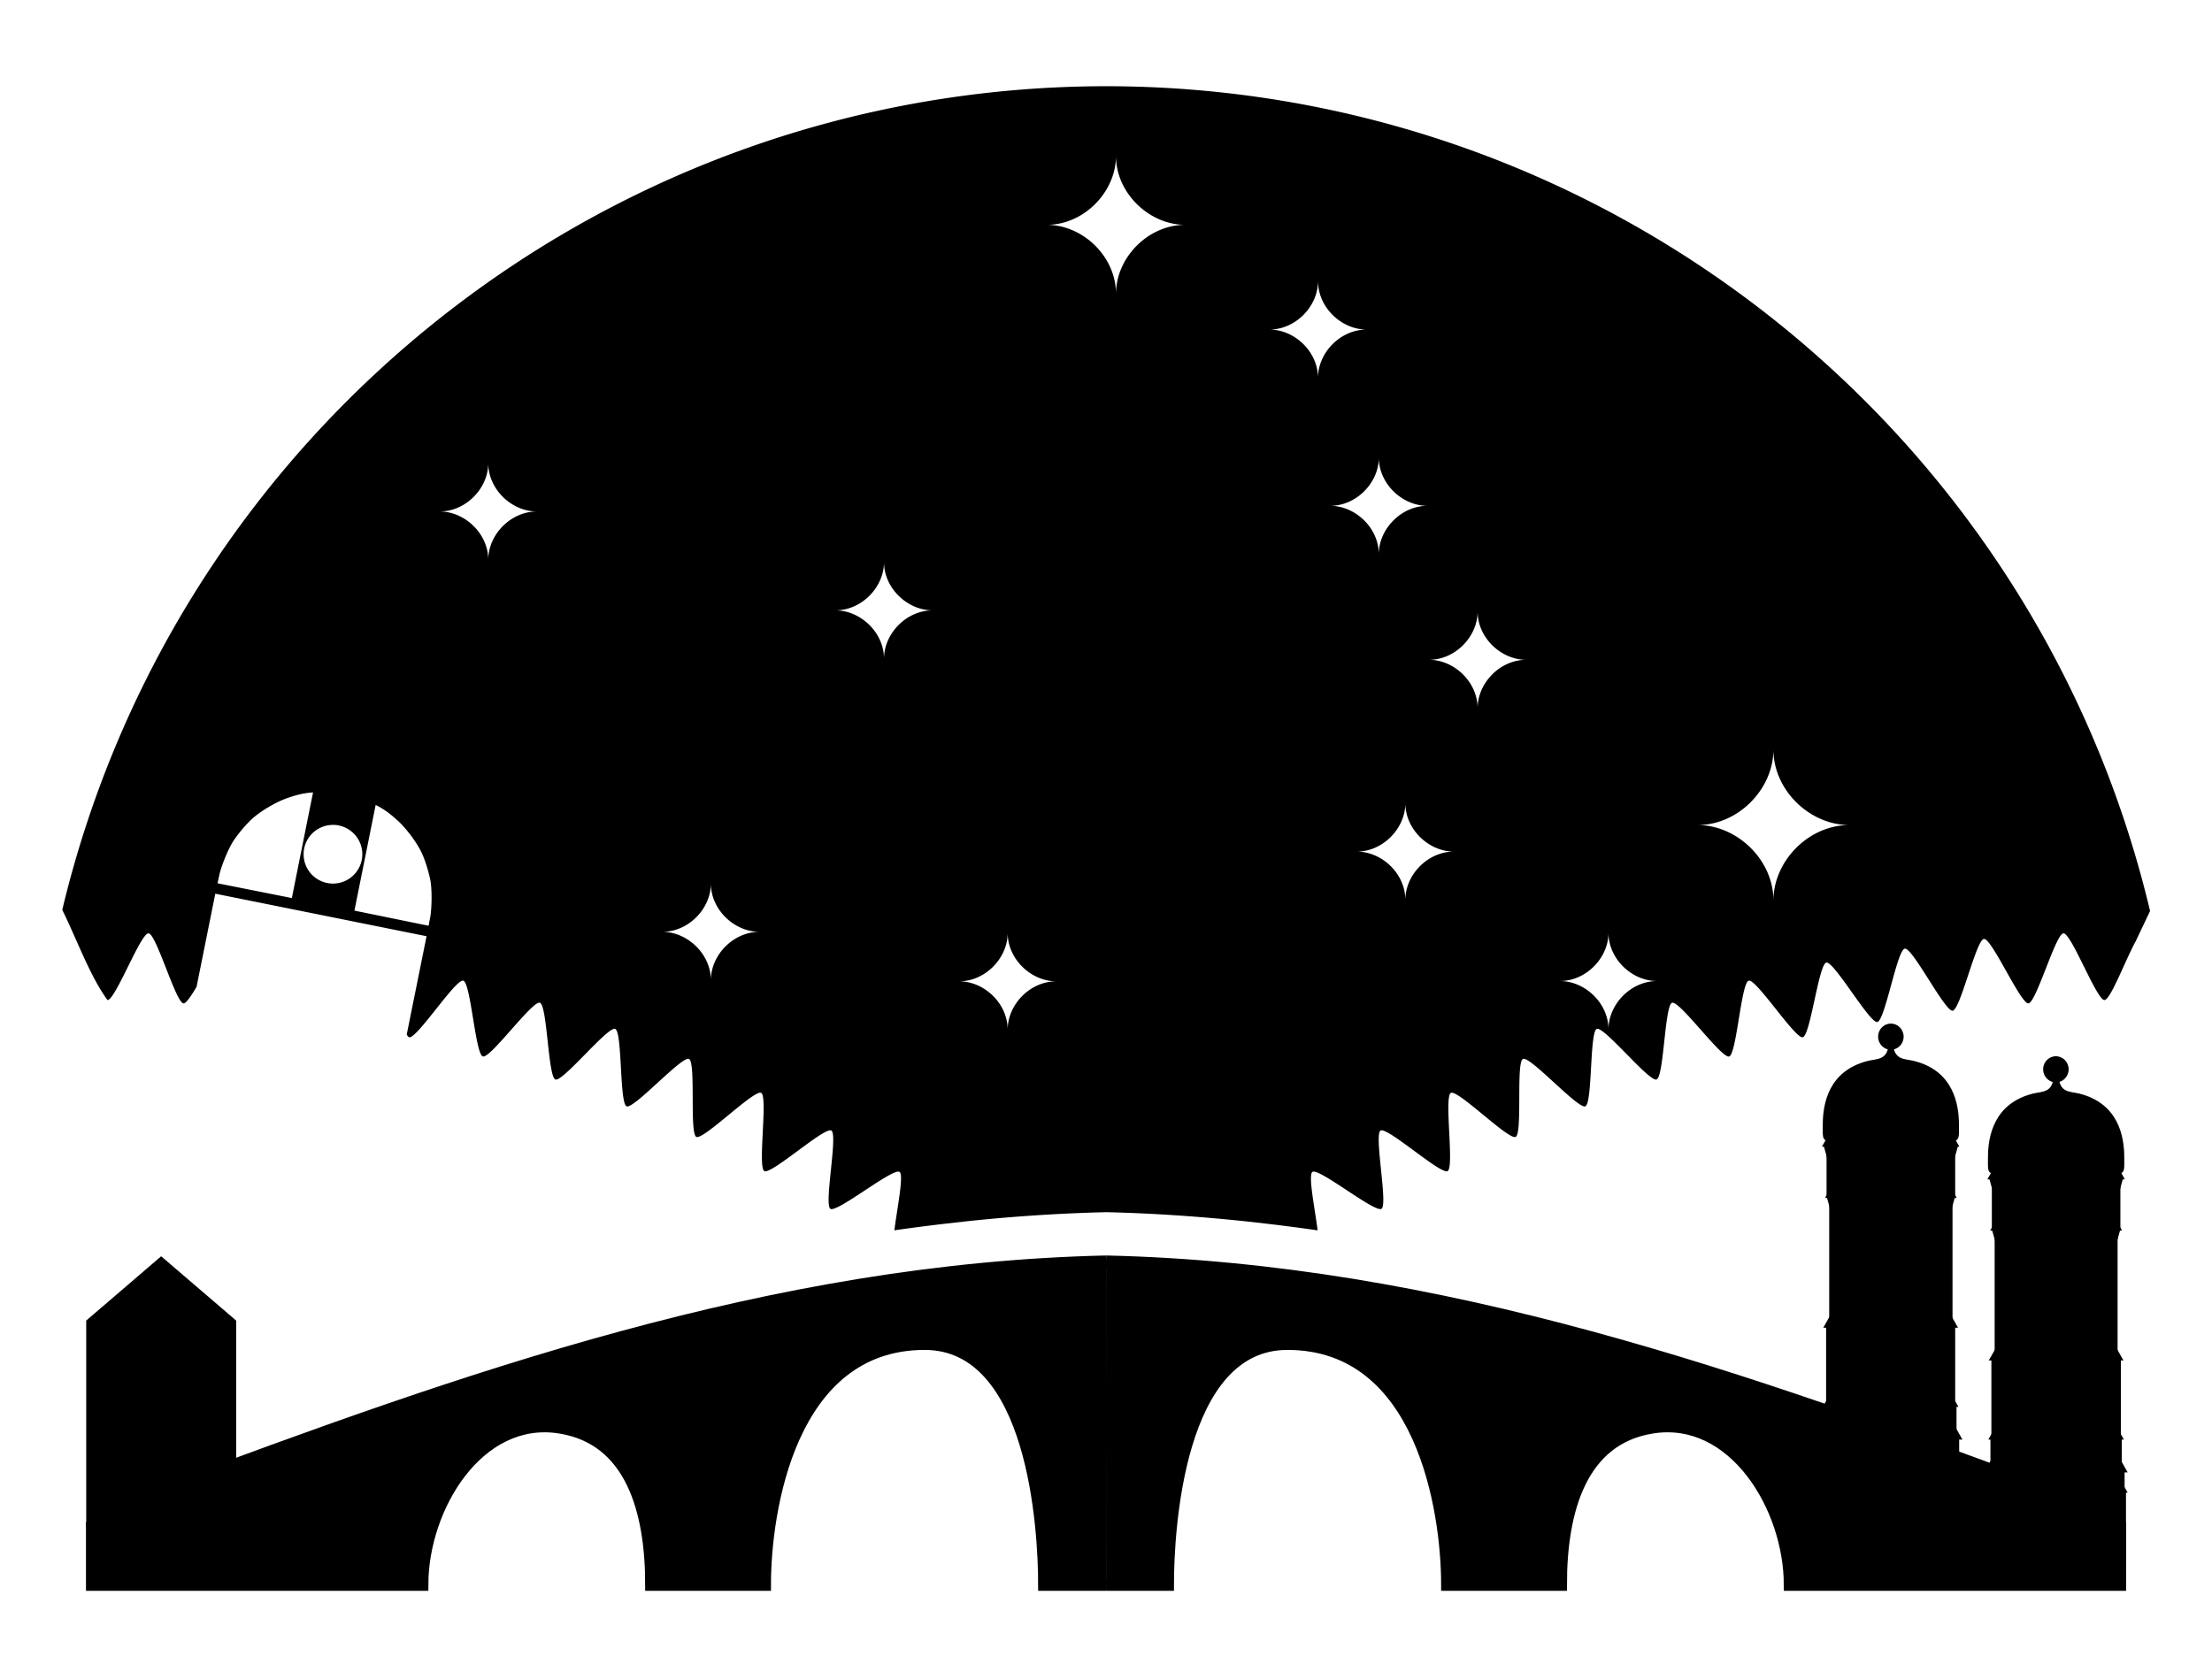 <svg width="178.866" height="134.6" viewBox="0 0 47.325 35.613" xmlns="http://www.w3.org/2000/svg"><path d="M23.662 1.845C12.99 1.853 3.788 9.194 1.332 19.47c.312.63.594 1.422.968 1.93.167.003.71-1.435.877-1.428.168.007.583 1.487.75 1.499.054.004.16-.156.278-.353l.401-1.994 4.52.91-.424 2.102c.018.033.035.056.052.06.163.038.995-1.254 1.157-1.211.162.042.258 1.576.42 1.622.16.047 1.059-1.2 1.219-1.15.16.052.174 1.588.333 1.643s1.121-1.142 1.278-1.083c.157.059.09 1.594.245 1.657.156.063 1.18-1.08 1.334-1.014.154.068.007 1.597.158 1.668.152.072 1.236-1.017 1.386-.942.15.075-.079 1.595.069 1.674.148.08 1.288-.951 1.433-.868.146.083-.162 1.589-.019 1.676.144.087 1.337-.882 1.478-.791.097.062-.051.775-.11 1.25a40.12 40.12 0 0 1 1.137-.147l.407-.046a36.599 36.599 0 0 1 2.983-.195c1.006.023 2 .092 2.982.195l.408.046c.38.044.76.093 1.138.148-.06-.476-.208-1.189-.11-1.251.14-.09 1.333.878 1.476.79.144-.086-.164-1.592-.019-1.675.146-.083 1.286.947 1.434.868s-.08-1.599.07-1.674c.15-.075 1.233 1.014 1.385.942.152-.07.004-1.6.158-1.668.153-.067 1.178 1.077 1.333 1.014.156-.063.09-1.598.246-1.657s1.12 1.138 1.278 1.083c.159-.055.173-1.591.333-1.642s1.059 1.196 1.22 1.15c.16-.047.257-1.581.419-1.623.162-.043.994 1.25 1.157 1.211.163-.038.34-1.564.504-1.598.164-.033.926 1.301 1.091 1.272.165-.03.422-1.545.588-1.57.166-.025.857 1.348 1.023 1.328.166-.02.503-1.52.67-1.536.166-.017.784 1.39.951 1.379.167-.012.583-1.491.75-1.499.167-.007.71 1.43.877 1.428.129-.002.448-.856.666-1.254l.31-.652C43.553 9.205 34.345 1.85 23.663 1.845zm.214 1.491c0 .797.712 1.475 1.482 1.475-.8 0-1.482.708-1.482 1.475 0-.797-.71-1.475-1.481-1.475.8 0 1.481-.708 1.481-1.475zm4.323 2.68c0 .56.498 1.036 1.039 1.036-.562 0-1.04.496-1.04 1.034 0-.559-.499-1.034-1.04-1.034.562 0 1.04-.497 1.04-1.035zm1.3 3.773c0 .56.5 1.035 1.04 1.035-.561 0-1.04.497-1.04 1.035 0-.56-.499-1.035-1.039-1.035.562 0 1.04-.497 1.04-1.035zm-19.053.121c0 .559.5 1.035 1.04 1.035-.562 0-1.04.497-1.04 1.035 0-.56-.499-1.035-1.04-1.035.562 0 1.04-.497 1.04-1.035zm8.467 2.117c0 .559.5 1.034 1.04 1.034-.562 0-1.04.497-1.04 1.035 0-.559-.5-1.035-1.04-1.035.562 0 1.04-.496 1.04-1.034zm12.7 1.058c0 .559.499 1.034 1.04 1.034-.562 0-1.04.498-1.04 1.036 0-.56-.5-1.036-1.04-1.036.562 0 1.04-.496 1.04-1.034zm6.329 2.954c0 .873.78 1.616 1.624 1.616-.877 0-1.624.775-1.624 1.615 0-.873-.78-1.615-1.623-1.615.877 0 1.623-.776 1.623-1.616zm-31.244.918c-.03.143-.367 1.827-.454 2.26l-1.59-.316.046-.211c.057-.216.198-.56.311-.721.096-.137.209-.277.34-.407.196-.194.548-.395.768-.474.193-.069.36-.118.579-.131zm23.369.23c0 .56.5 1.036 1.04 1.036-.562 0-1.04.496-1.04 1.034 0-.559-.499-1.034-1.04-1.034.562 0 1.04-.498 1.04-1.036zm-22.03.038c.197.097.333.208.484.346.172.159.42.48.526.734.07.171.12.344.156.507.041.193.038.564.007.785l-.04.213-1.587-.324.454-2.261zm-.938.427c.04-.002.08 0 .122.006l.032.007a.628.628 0 1 1-.154-.013zm8.11 1.254c0 .559.5 1.034 1.04 1.034-.562 0-1.04.497-1.04 1.035 0-.559-.5-1.035-1.04-1.035.562 0 1.04-.496 1.04-1.034zm19.204 1.053c0 .559.499 1.034 1.04 1.034-.562 0-1.04.498-1.04 1.035 0-.559-.499-1.035-1.04-1.035.562 0 1.04-.496 1.04-1.034zm-12.854.005c0 .559.5 1.035 1.04 1.035-.562 0-1.04.497-1.04 1.035 0-.56-.499-1.035-1.04-1.035.562 0 1.04-.497 1.04-1.035z"/><path d="M23.664 33.909h1.32c0-1.149.205-5.155 2.56-5.155 2.887 0 3.421 3.572 3.421 5.155h2.427c0-1.601.434-3.126 1.958-3.366 1.75-.277 2.946 1.711 2.946 3.366h7.059v-1.252l-1.46-.722c-6.516-2.43-13.058-4.774-20.232-4.937m0 6.911h-1.32c0-1.149-.205-5.155-2.559-5.155-2.888 0-3.422 3.572-3.422 5.155h-2.426c0-1.601-.435-3.126-1.959-3.366-1.75-.277-2.945 1.711-2.945 3.366h-7.06v-1.252l1.46-.722c6.517-2.43 13.058-4.774 20.232-4.937" stroke="#000" stroke-width=".265"/><path d="m2.024 28.341 1.424-1.222 1.425 1.222v4.158H2.024z" stroke="#000" stroke-width=".359"/><g transform="translate(-97.935 -40.543)"><path d="M140.43 72.448h1.86v1.376h-1.86z"/><path d="M140.46 71.95h1.86v.635h-1.86zM140.54 69.639h1.86v1.718h-1.86z"/><path d="M140.52 71.325h1.86v.687h-1.86zM140.61 66.783h1.86v3.063h-1.86z"/><path d="M140.55 65.445h1.86v1.433h-1.86zM140.793 71.777l.4.707h-.799z"/><path d="m140.783 71.343.4.707h-.799z"/><path d="m140.873 70.642.4.707h-.799zM140.883 68.948l.4.707h-.799zM140.913 66.169l.4.707h-.799zM140.853 65.072l.4.707h-.799z"/><path d="M141.87 63.544c-.003.39-.242.351-.439.4-.849.212-.964.932-.964 1.364 0 .431-.053.36.722.36.346 0 .873.033.873.033l-.16-2.16zM140.61 66.175l.12-.427h-.24zM140.67 67.275l.12-.427h-.24z"/><ellipse transform="scale(-1 1)" cx="-141.92" cy="63.425" rx=".273" ry=".28"/><path d="M143.42 72.448h-1.86v1.557h1.86z"/><path d="M143.39 71.95h-1.86v.635h1.86zM143.31 69.639h-1.86v1.718h1.86z"/><path d="M143.33 71.325h-1.86v.687h1.86zM143.24 66.783h-1.86v3.063h1.86z"/><path d="M143.3 65.445h-1.86v1.433h1.86zM143.057 71.777l-.4.707h.799z"/><path d="m143.057 71.343-.4.707h.799z"/><path d="m142.977 70.642-.4.707h.799zM142.967 68.948l-.4.707h.799zM142.937 66.169l-.4.707h.799zM141.98 63.544c.003.39.241.351.439.4.849.212.964.932.964 1.364 0 .431.053.36-.722.36-.346 0-.873.033-.873.033l.129-2.16z"/><path d="m142.997 65.072-.4.707h.799z"/><path d="m143.24 66.175-.12-.427h.24zM143.18 67.275l-.12-.427h.24z"/></g><g transform="translate(-103.822 -34.94) scale(.949)"><path d="M150.45 69.697h1.959v2.176h-1.959z"/><path d="M150.49 69.173h1.959v.668h-1.959zM150.57 66.739h1.959v1.81h-1.959z"/><path d="M150.55 68.515h1.959v.724h-1.959zM150.64 63.731h1.959v3.227h-1.959z"/><path d="M150.58 62.321h1.959v1.51h-1.959zM150.837 68.99l.42.746h-.841z"/><path d="m150.827 68.533.42.746h-.841z"/><path d="m150.917 67.795.42.746h-.841zM150.927 66.01l.42.746h-.841zM150.967 63.083l.42.746h-.841zM150.897 61.927l.42.746h-.841z"/><path d="M151.98 60.318c-.003.41-.26.37-.469.422-.894.222-1.016.981-1.016 1.436 0 .454-.056.379.761.379.364 0 .92.035.92.035l-.163-2.275zM150.638 63.09l.127-.449h-.253zM150.708 64.248l.127-.449h-.253z"/><ellipse transform="scale(-1 1)" cx="-152.03" cy="60.193" rx=".288" ry=".295"/><path d="M153.6 69.697h-1.959v2.176h1.959z"/><path d="M153.57 69.173h-1.959v.668h1.959zM153.48 66.739h-1.959v1.81h1.959z"/><path d="M153.51 68.515h-1.959v.724h1.959zM153.42 63.731h-1.959v3.227h1.959z"/><path d="M153.48 62.321h-1.959v1.51h1.959zM153.253 70.902l-.42.746h.841zM153.223 68.99l-.42.746h.841z"/><path d="m153.223 68.533-.42.746h.841z"/><path d="m153.133 67.795-.42.746h.841zM153.123 66.01l-.42.746h.841zM153.093 63.083l-.42.746h.841zM152.08 60.318c.003.41.26.37.469.422.894.222 1.016.981 1.016 1.436 0 .454.056.379-.761.379-.364 0-.92.035-.92.035l.137-2.275z"/><path d="m153.153 61.927-.42.746h.841z"/><path d="m153.422 63.09-.127-.449h.253zM153.352 64.248l-.127-.449h.253z"/></g></svg>